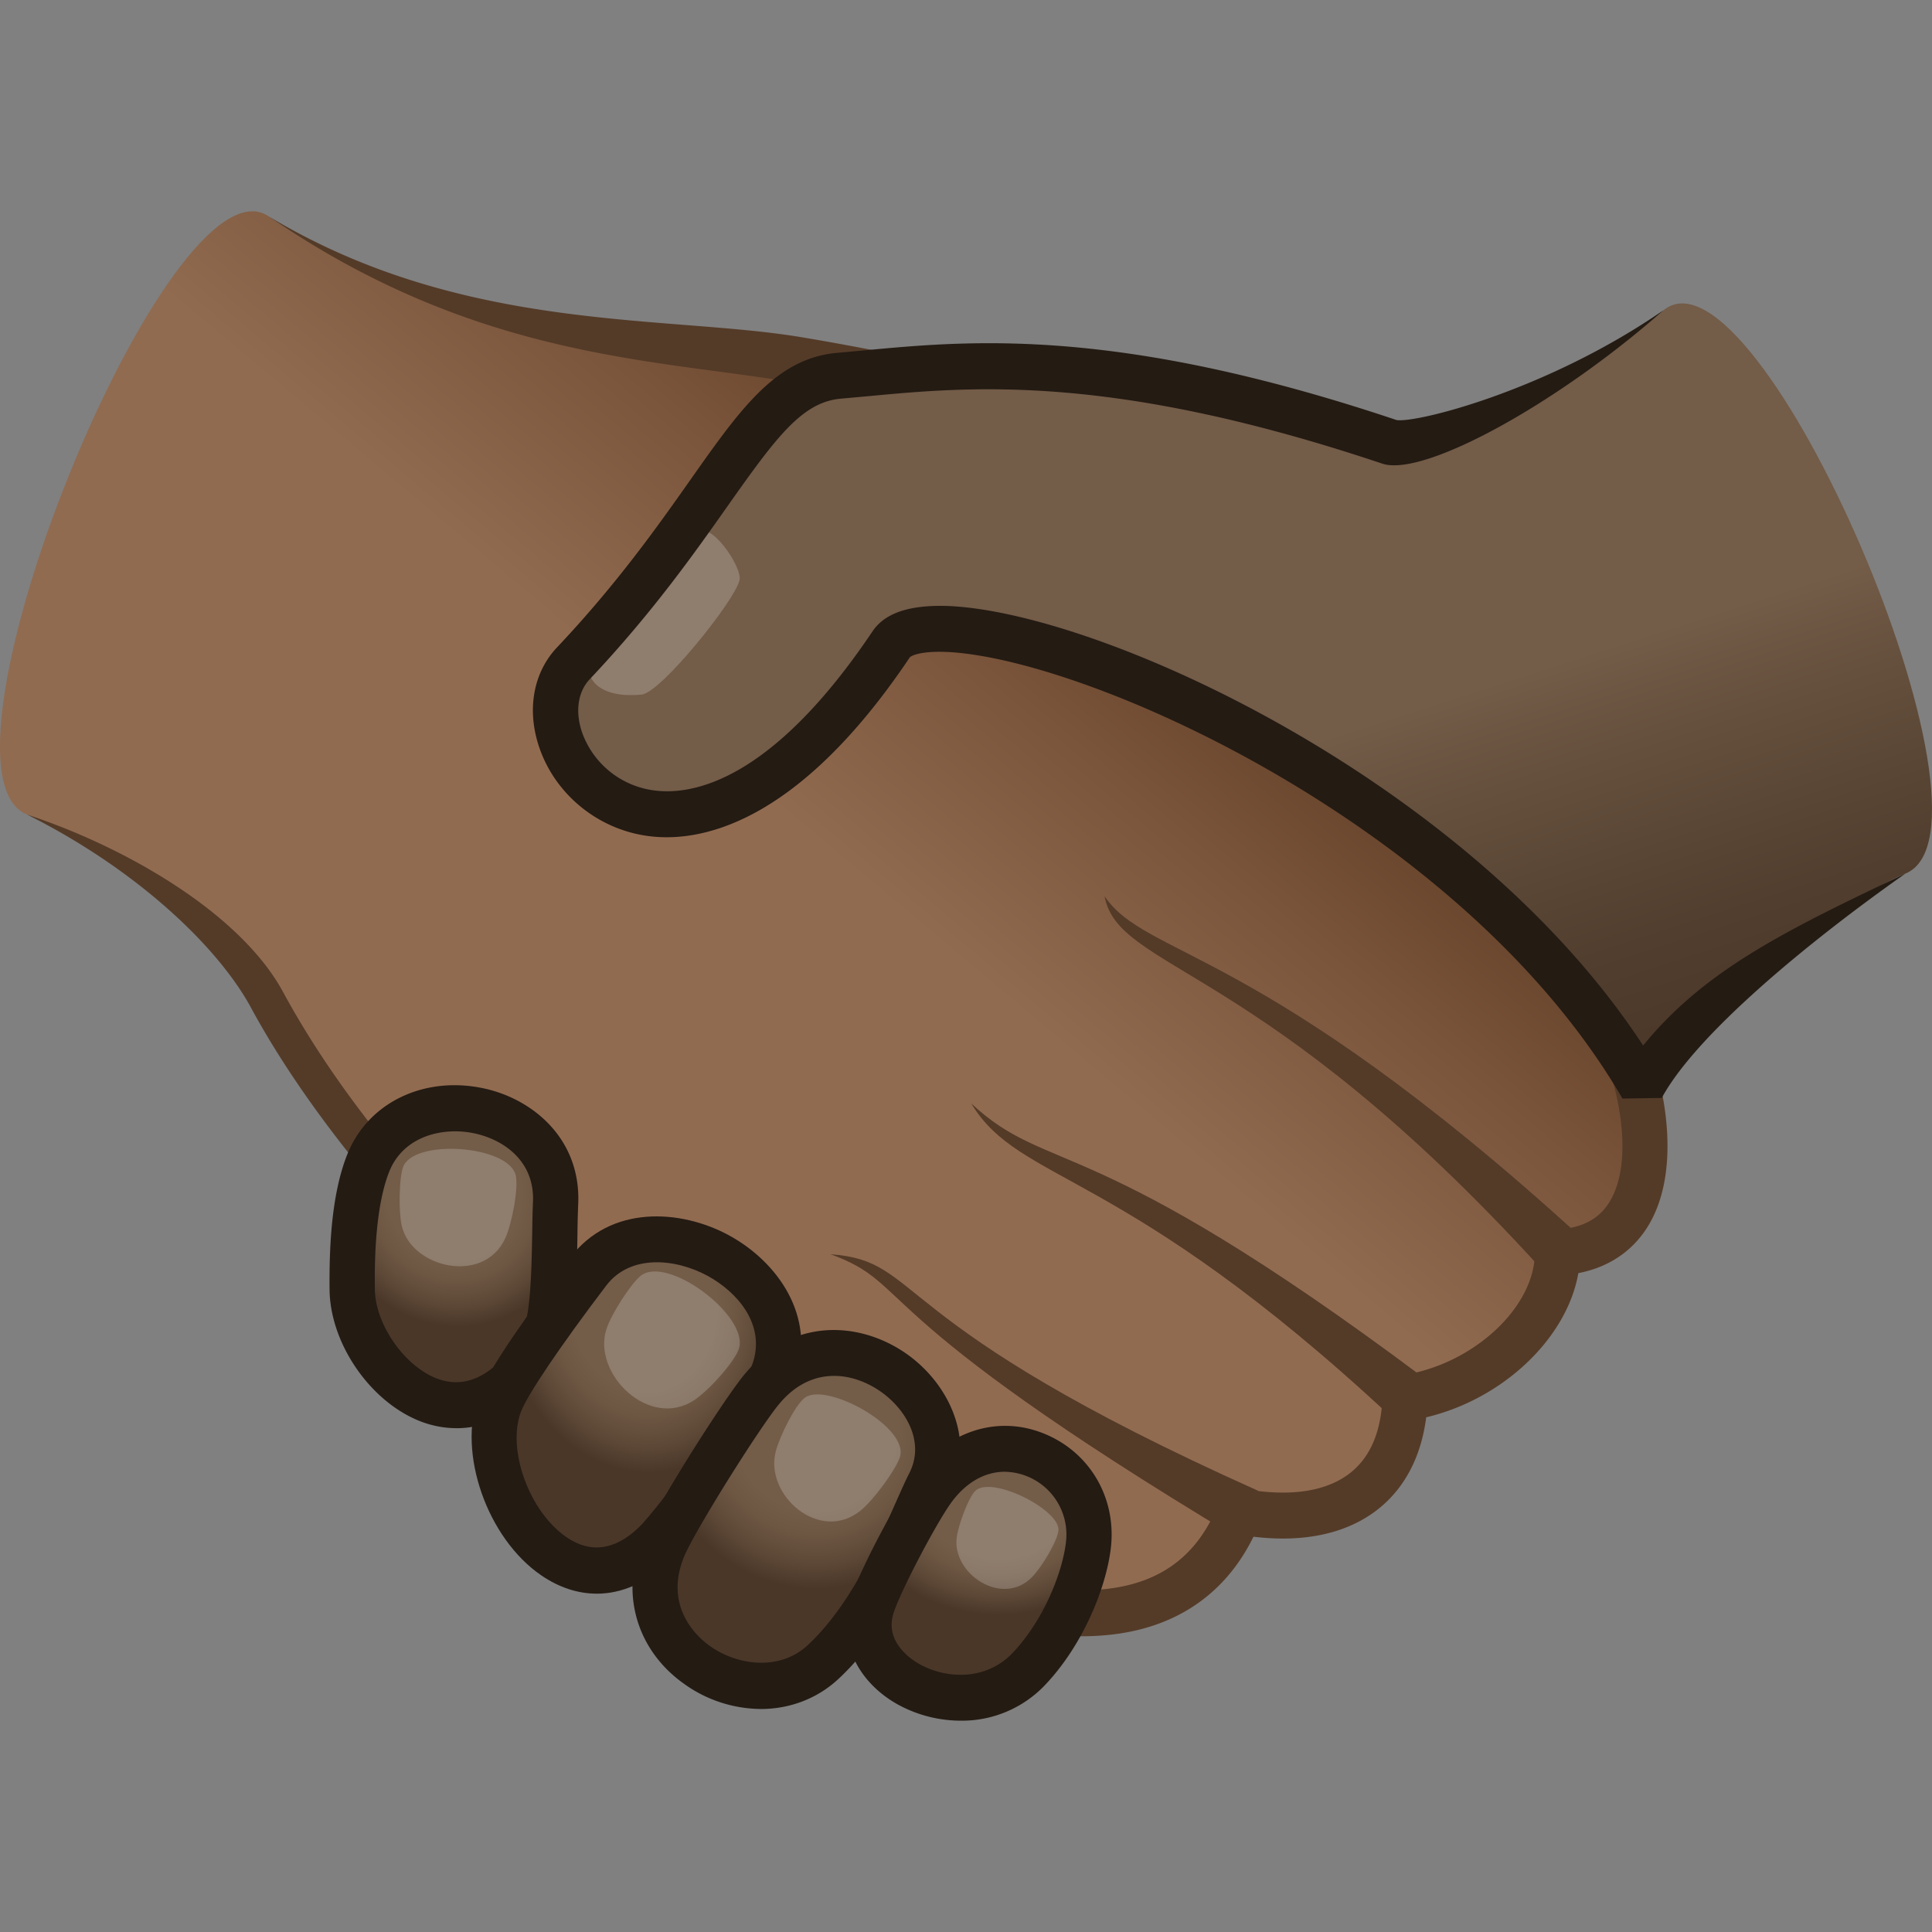 <svg xmlns="http://www.w3.org/2000/svg" xml:space="preserve" style="enable-background:new 0 0 64 64" viewBox="0 0 64 64"><rect x="0" y="0" width="64" height="64" fill="#808080" stroke="none"/><linearGradient id="a" x1="15.883" x2="37.234" y1="41.302" y2="15.876" gradientUnits="userSpaceOnUse"><stop offset=".526" style="stop-color:#916b50"/><stop offset=".765" style="stop-color:#7a553b"/><stop offset=".911" style="stop-color:#69452d"/></linearGradient><path d="M53.824 34.645C49.867 24.603 41.15 14.806 28.74 12.34c-4.571-.917-11.862.307-19.832-5.168C5.617 4.917-2.732 25.517.894 26.982c1.923.777 6.814 3.704 8.072 6.024 6.77 12.508 28.154 27.172 32.104 17.062 3.218.585 5.363-.711 5.474-3.758 2.652-.39 5.052-2.553 5.05-4.82 3.489-.17 3.261-4.229 2.23-6.845z" style="fill:url(#a)"/><path d="M27.51 41.548c2.803 1.019.907 1.844 13.481 9.397l.684-1.562c-12.529-5.61-11.028-7.612-14.166-7.835zm4.665-4.994c1.617 2.692 4.992 2.058 13.964 10.434l.995-1.367c-11.06-8.278-12.362-6.65-14.959-9.067zm4.415-6.868c.452 2.49 5.202 2.158 14.471 12.351l1.253-1.107c-10.6-9.657-14.334-9.181-15.725-11.244z" style="fill:#543b28"/><path d="M54.52 34.363c-4.32-10.961-13.663-20.391-25.635-22.77a86.97 86.97 0 0 0-2.219-.403c-4.508-.782-11.249-.11-17.758-4.018 6.925 4.758 12.863 4.714 17.505 5.519.782.135 1.511.261 2.182.396 11.464 2.279 20.406 11.37 24.532 21.841.627 1.591.924 3.727.174 4.913-.352.558-.923.848-1.743.889l-.715.035.001.726c.002 1.82-2.057 3.721-4.407 4.066l-.62.091-.022.635c-.04 1.12-.388 1.956-1.033 2.482-.785.642-2.017.834-3.56.554l-.604-.11-.226.578c-.706 1.808-2.03 2.75-4.048 2.877-7.307.458-21.532-9.797-26.948-19.805-1.42-2.617-5.224-4.806-8.481-5.876 3.632 1.815 6.322 4.376 7.415 6.39 5.049 9.33 19.087 20.83 27.549 20.83.188 0 .375-.007.558-.019 2.371-.15 4.125-1.28 5.106-3.278 1.723.207 3.16-.12 4.18-.955.852-.696 1.379-1.726 1.542-3.001 2.552-.606 4.662-2.62 5.04-4.776 1.225-.236 1.91-.928 2.279-1.51 1.11-1.754.67-4.49-.044-6.301z" style="fill:#543b28"/><linearGradient id="b" x1="45.753" x2="37.791" y1="38.488" y2="13.844" gradientUnits="userSpaceOnUse"><stop offset="0" style="stop-color:#4a3728"/><stop offset=".164" style="stop-color:#513e2e"/><stop offset=".408" style="stop-color:#65503d"/><stop offset=".539" style="stop-color:#735c48"/></linearGradient><path d="M55.105 10.277c-3.873 3.145-8.2 4.654-9.079 4.36-9.86-3.305-14.579-2.502-18.224-2.19-2.835.24-3.81 4.23-8.81 9.528-2.493 2.642 3.309 10.121 10.531-.632 1.594-2.373 18.467 3.648 24.868 14.662 1.259-2.324 6.805-6.288 8.726-7.066 3.625-1.464-4.881-21.202-8.012-18.662z" style="fill:url(#b)"/><radialGradient id="c" cx="97.825" cy="-213.203" r="4.194" gradientTransform="matrix(.95 -.394 .408 1.011 9.075 293.488)" gradientUnits="userSpaceOnUse"><stop offset=".521" style="stop-color:#735c48"/><stop offset=".663" style="stop-color:#6d5743"/><stop offset=".854" style="stop-color:#5c4736"/><stop offset="1" style="stop-color:#4a3728"/></radialGradient><path d="M12.202 38.52c-.511 1.273-.544 3.07-.534 4.185.022 2.608 3.665 6.113 6.256 1.844.527-.868.417-3.388.48-4.679.172-3.422-5-4.346-6.202-1.35z" style="fill:url(#c)"/><path d="M15.124 47.31c-.343 0-.646-.055-.891-.124-1.78-.503-3.298-2.552-3.316-4.474-.01-1.264.038-3.104.591-4.48.692-1.727 2.577-2.616 4.564-2.168 1.612.364 3.189 1.694 3.081 3.845a32.69 32.69 0 0 0-.024 1c-.028 1.807-.088 3.252-.566 4.04-1.156 1.905-2.457 2.362-3.439 2.362zm-.048-9.833c-.88 0-1.799.38-2.18 1.33-.502 1.252-.485 3.238-.479 3.89.01 1.235 1.09 2.703 2.218 3.022 1.196.34 2.102-.666 2.65-1.569.301-.495.327-2.229.344-3.266.006-.391.012-.754.026-1.051.068-1.35-.94-2.064-1.908-2.282a3.052 3.052 0 0 0-.67-.074z" style="fill:#241b13"/><radialGradient id="d" cx="-17.449" cy=".241" r="5.02" gradientTransform="matrix(.929 -.048 .075 1.119 37.498 42.058)" gradientUnits="userSpaceOnUse"><stop offset=".521" style="stop-color:#735c48"/><stop offset=".663" style="stop-color:#6d5743"/><stop offset=".854" style="stop-color:#5c4736"/><stop offset="1" style="stop-color:#4a3728"/></radialGradient><path d="M19.492 42.117c-.648.854-2.582 3.432-2.939 4.387-.99 2.648 2.119 7.485 5.1 4.67.693-.652 3.58-4.553 3.992-5.774 1.086-3.24-4.152-5.914-6.153-3.282z" style="fill:url(#d)"/><path d="M19.767 52.792c-.62 0-1.242-.2-1.835-.605-1.795-1.227-2.786-4.064-2.08-5.954.347-.928 1.847-3.003 3.046-4.58 1.327-1.746 3.654-1.601 5.256-.728 1.592.869 2.89 2.665 2.2 4.721-.472 1.4-3.47 5.408-4.192 6.087-.746.704-1.569 1.06-2.395 1.06zm.318-10.21c-1.535 2.022-2.62 3.628-2.83 4.191-.469 1.253.281 3.308 1.514 4.15.787.538 1.586.434 2.373-.307.65-.611 3.436-4.406 3.794-5.462.433-1.294-.533-2.365-1.492-2.888-1.063-.58-2.565-.726-3.359.317z" style="fill:#241b13"/><radialGradient id="e" cx="42.639" cy="48.829" r="5.109" gradientTransform="matrix(1.022 0 0 1.054 -16.561 -4.215)" gradientUnits="userSpaceOnUse"><stop offset=".521" style="stop-color:#735c48"/><stop offset=".663" style="stop-color:#6d5743"/><stop offset=".854" style="stop-color:#5c4736"/><stop offset="1" style="stop-color:#4a3728"/></radialGradient><path d="M25.224 46.034c-.674.815-2.897 4.336-3.268 5.269-1.375 3.424 3.033 5.864 5.306 3.758 1.91-1.77 2.962-4.811 3.525-5.906 1.433-2.804-3.046-6.186-5.563-3.12z" style="fill:url(#e)"/><path d="M25.2 56.612a4.4 4.4 0 0 1-2.538-.832c-1.567-1.11-2.117-2.98-1.4-4.764.418-1.051 2.707-4.648 3.386-5.47 1.582-1.926 3.81-1.763 5.315-.745 1.439.971 2.412 2.9 1.49 4.705-.114.219-.245.516-.4.867-.66 1.49-1.658 3.741-3.285 5.25-.71.658-1.623.99-2.567.99zm2.432-11.034c-.623 0-1.27.26-1.832.944l-.002.002c-.634.766-2.814 4.23-3.146 5.065-.675 1.68.494 2.677.869 2.941.901.639 2.303.834 3.235-.031 1.399-1.297 2.32-3.375 2.929-4.751.17-.383.314-.708.436-.945.54-1.055-.133-2.157-.989-2.734-.43-.29-.955-.491-1.5-.491z" style="fill:#241b13"/><radialGradient id="f" cx="48.572" cy="38.992" r="4.664" gradientTransform="matrix(1.022 0 0 .836 -16.561 17.003)" gradientUnits="userSpaceOnUse"><stop offset=".521" style="stop-color:#735c48"/><stop offset=".663" style="stop-color:#6d5743"/><stop offset=".854" style="stop-color:#5c4736"/><stop offset="1" style="stop-color:#4a3728"/></radialGradient><path d="M30.855 49.397c-.518.744-1.796 3.127-2.003 3.923-.616 2.371 3.252 4.087 5.26 1.935 1.183-1.266 1.811-3.004 1.939-4.042.349-2.83-3.26-4.603-5.196-1.816z" style="fill:url(#f)"/><path d="M31.828 57a4.352 4.352 0 0 1-2.107-.548c-1.302-.737-1.928-2.043-1.595-3.326.247-.947 1.587-3.407 2.115-4.168 1.053-1.515 2.744-2.098 4.306-1.483 1.552.61 2.455 2.15 2.248 3.832-.154 1.252-.876 3.12-2.14 4.473A3.794 3.794 0 0 1 31.829 57zm1.455-8.246c-.678 0-1.326.376-1.815 1.082-.527.758-1.727 3.047-1.89 3.678-.235.9.609 1.458.872 1.607.87.491 2.215.58 3.117-.39 1.025-1.096 1.62-2.64 1.74-3.612a2.08 2.08 0 0 0-2.024-2.365z" style="fill:#241b13"/><path d="M24.5 19.214c-.147.676-2.607 3.734-3.244 3.796-1.599.155-1.986-.735-1.615-1.238.561-.76 2.496-2.898 3.444-4.1.4-.507 1.51 1.097 1.414 1.542z" style="opacity:.2;fill:#fff"/><path d="M54.43 34.634C48.696 25.86 36.424 20.24 31.342 20.072c-1.223-.03-2.03.234-2.438.841-3.345 4.981-5.977 5.443-7.239 5.27a2.93 2.93 0 0 1-2.379-1.909c-.24-.69-.147-1.354.248-1.772 2.076-2.2 3.462-4.167 4.576-5.748 1.635-2.32 2.478-3.44 3.755-3.549l.886-.08c3.421-.321 8.102-.762 17.04 2.234 1.363.456 5.798-1.98 9.314-5.083-3.875 2.675-8.211 3.749-8.844 3.638-9.235-3.096-14.098-2.64-17.647-2.306l-.875.08c-2.024.172-3.209 1.853-4.85 4.18-1.085 1.54-2.437 3.46-4.439 5.58-.794.842-1.01 2.088-.579 3.332.538 1.551 1.95 2.696 3.599 2.914 1.618.22 4.88-.273 8.67-5.92.066-.072.497-.258 1.614-.149 4.963.488 16.89 5.99 21.992 14.766l1.302-.02c1.132-2.088 4.787-5.12 8.069-7.432-4.09 1.937-6.666 3.227-8.687 5.695z" style="fill:#241b13"/><path d="M13.308 40.603c-.11-.48-.089-1.561.042-1.936.33-.953 3.487-.738 3.734.262.099.402-.116 1.584-.345 2.087-.7 1.544-3.106 1.001-3.431-.413zm6.782 3.419c.165-.502.79-1.464 1.11-1.742.868-.753 3.607 1.302 3.28 2.388-.128.424-.984 1.378-1.472 1.706-1.498 1.004-3.403-.876-2.918-2.352zm5.61 4.046c.133-.495.638-1.528.963-1.769.71-.526 3.47.977 3.147 1.972-.133.411-.86 1.41-1.3 1.768-1.354 1.1-3.202-.515-2.81-1.971zm5.993 2.856c.056-.412.374-1.273.596-1.519.51-.564 2.816.595 2.774 1.282-.021.346-.55 1.219-.87 1.55-.985 1.02-2.664-.103-2.5-1.313z" style="opacity:.2;fill:#fff"/></svg>
